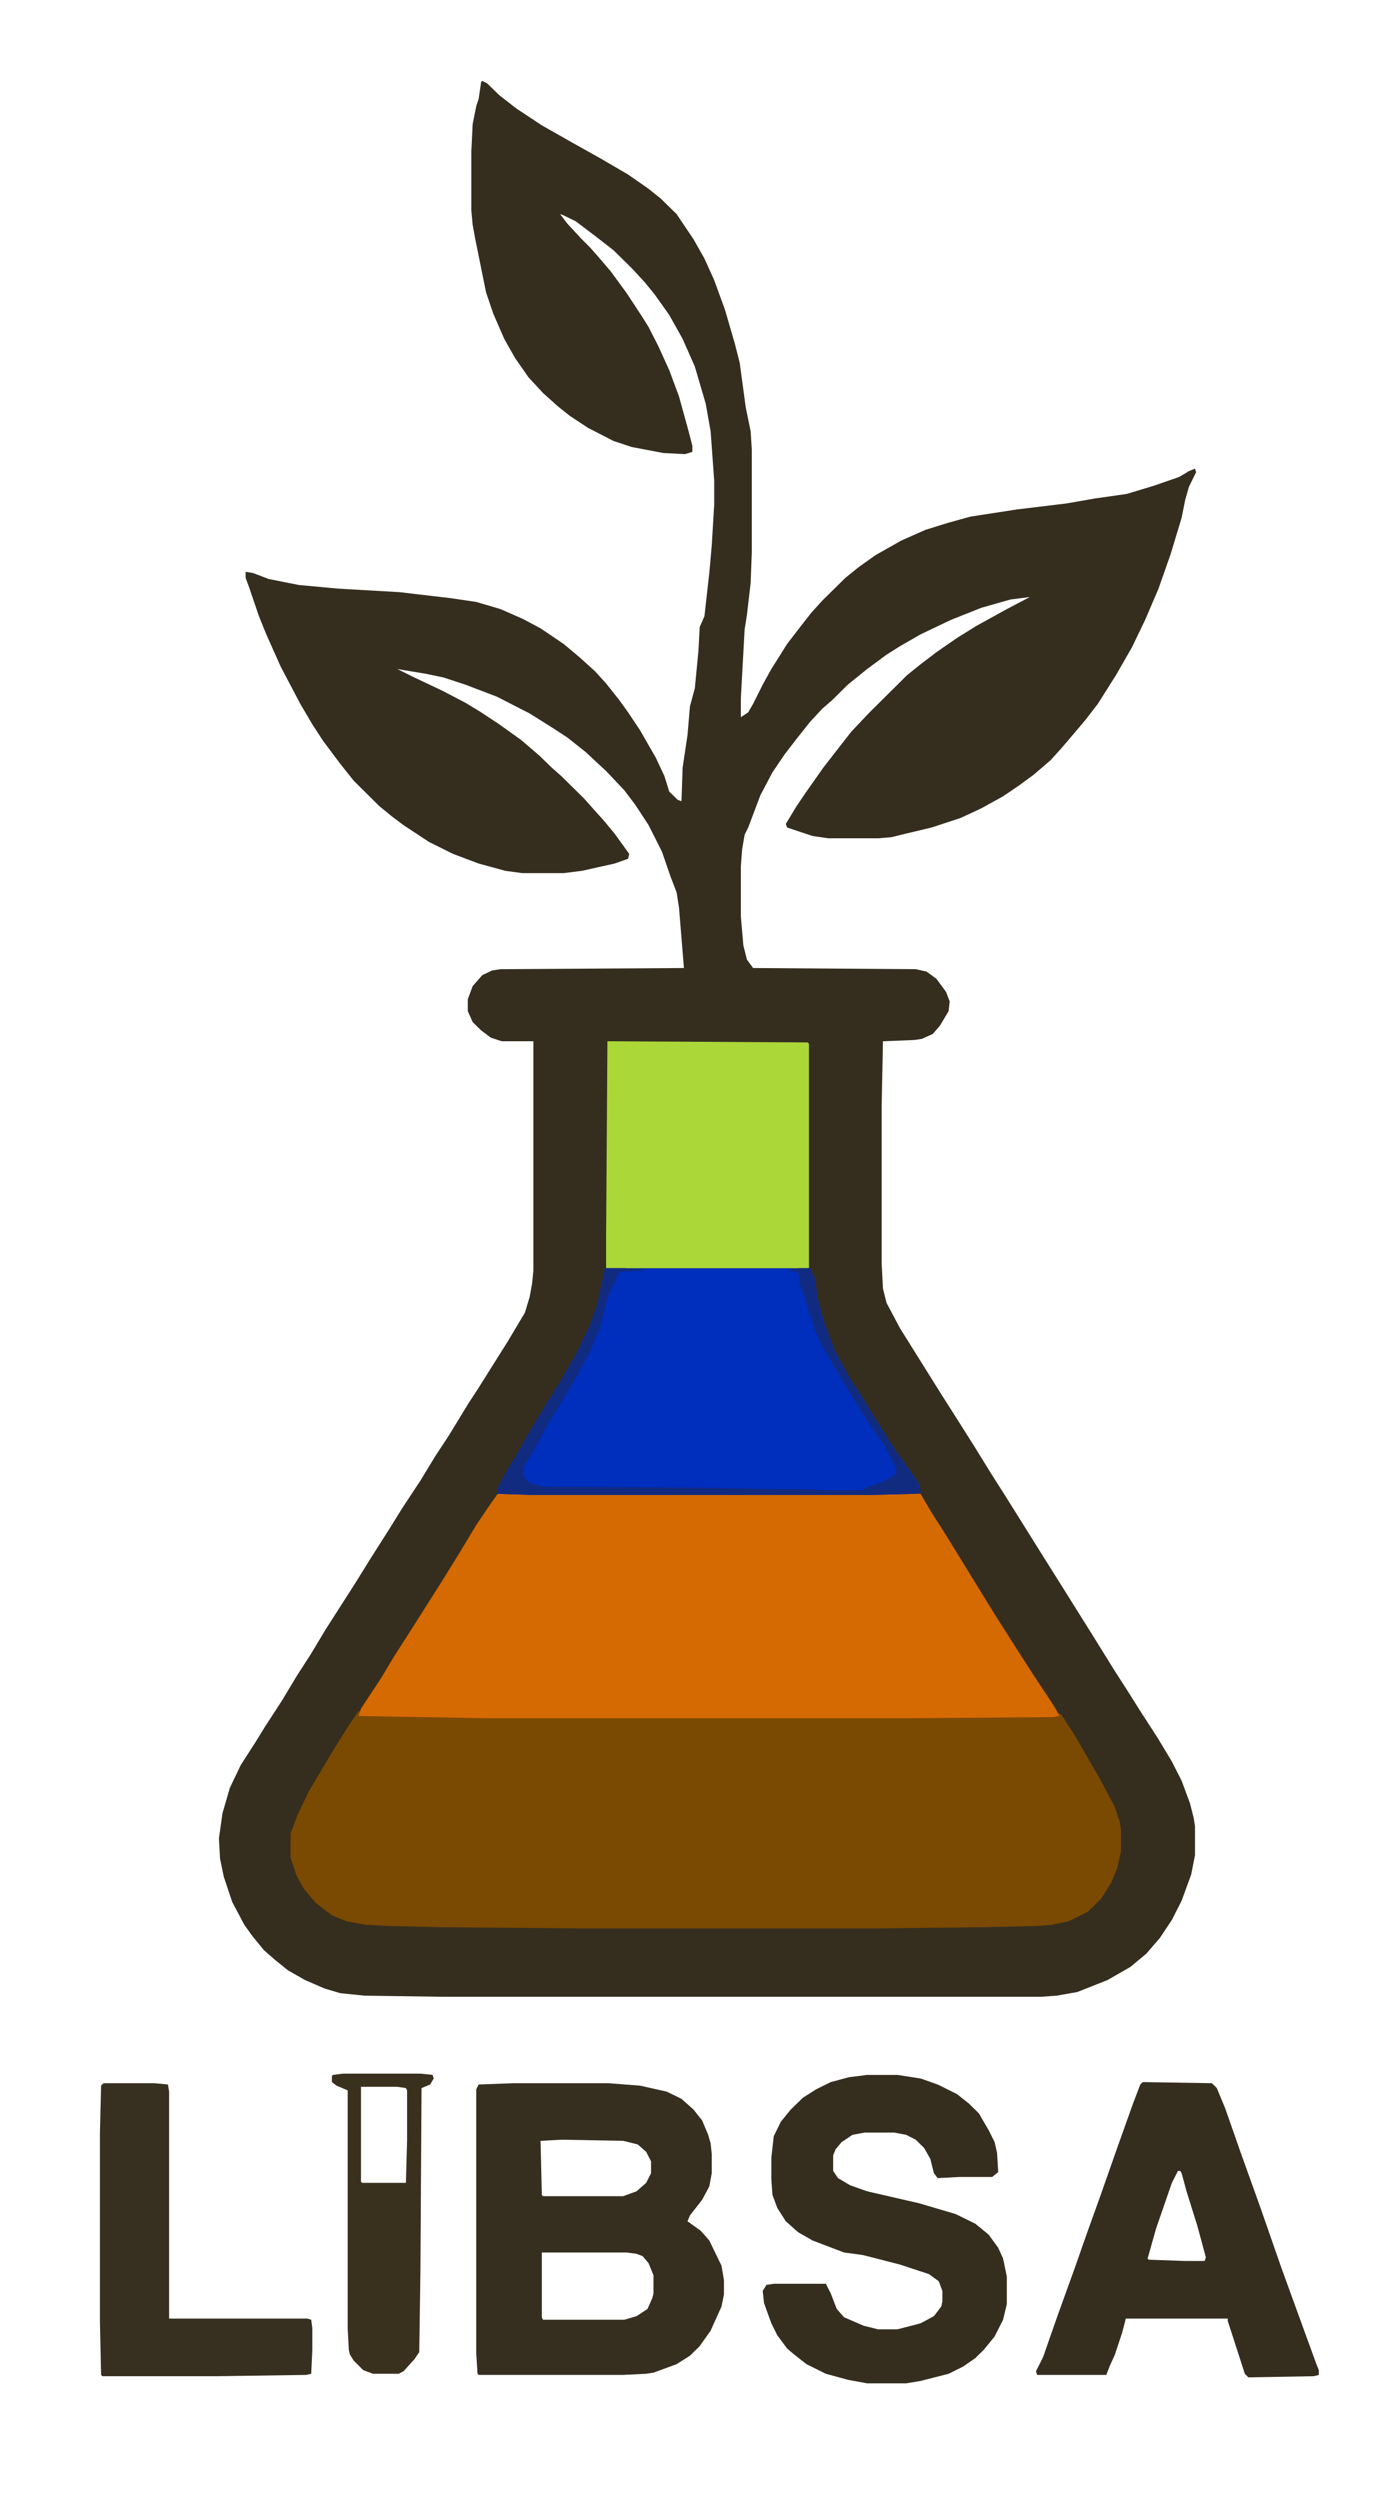<?xml version="1.0" encoding="UTF-8"?>
<svg xmlns="http://www.w3.org/2000/svg" xmlns:xlink="http://www.w3.org/1999/xlink" width="33px" height="60px" viewBox="0 0 33 59" version="1.1">
<g id="surface1">
<path style=" stroke:none;fill-rule:nonzero;fill:rgb(20.784%,18.039%,12.157%);fill-opacity:1;" d="M 11.574 1.441 L 11.691 1.5 L 11.984 1.785 L 12.391 2.102 L 13.004 2.508 L 13.762 2.938 L 14.43 3.312 L 15.074 3.688 L 15.566 4.031 L 15.859 4.266 L 16.238 4.637 L 16.645 5.242 L 16.906 5.703 L 17.141 6.223 L 17.402 6.941 L 17.637 7.75 L 17.754 8.211 L 17.898 9.277 L 18.016 9.852 L 18.043 10.285 L 18.043 12.762 L 18.016 13.484 L 17.926 14.262 L 17.871 14.605 L 17.781 16.25 L 17.781 16.711 L 17.957 16.594 L 18.074 16.391 L 18.305 15.93 L 18.512 15.555 L 18.891 14.953 L 19.27 14.461 L 19.473 14.203 L 19.734 13.914 L 20.289 13.367 L 20.609 13.109 L 21.016 12.82 L 21.629 12.473 L 22.211 12.215 L 22.766 12.043 L 23.289 11.898 L 24.395 11.727 L 25.59 11.582 L 26.262 11.465 L 27.047 11.352 L 27.719 11.148 L 28.301 10.945 L 28.535 10.805 L 28.68 10.746 L 28.707 10.832 L 28.535 11.18 L 28.445 11.496 L 28.359 11.926 L 28.098 12.789 L 27.805 13.625 L 27.484 14.375 L 27.164 15.039 L 26.785 15.699 L 26.348 16.391 L 26.059 16.766 L 25.793 17.082 L 25.473 17.457 L 25.211 17.746 L 24.805 18.094 L 24.453 18.352 L 24.074 18.609 L 23.551 18.898 L 23.055 19.129 L 22.355 19.359 L 21.746 19.504 L 21.395 19.59 L 21.074 19.617 L 19.879 19.617 L 19.5 19.562 L 18.891 19.359 L 18.859 19.273 L 19.121 18.84 L 19.355 18.496 L 19.762 17.918 L 20.141 17.43 L 20.434 17.055 L 20.871 16.594 L 21.773 15.699 L 22.094 15.441 L 22.473 15.152 L 22.969 14.809 L 23.434 14.52 L 24.164 14.117 L 24.715 13.828 L 24.25 13.887 L 23.551 14.086 L 22.824 14.375 L 22.094 14.723 L 21.598 15.008 L 21.277 15.211 L 20.812 15.555 L 20.348 15.93 L 19.969 16.305 L 19.734 16.508 L 19.441 16.824 L 19.121 17.227 L 18.832 17.602 L 18.539 18.035 L 18.25 18.582 L 17.957 19.359 L 17.871 19.531 L 17.812 19.879 L 17.781 20.281 L 17.781 21.492 L 17.84 22.184 L 17.926 22.527 L 18.074 22.73 L 21.977 22.758 L 22.238 22.816 L 22.473 22.988 L 22.707 23.305 L 22.793 23.535 L 22.766 23.766 L 22.559 24.113 L 22.387 24.312 L 22.125 24.43 L 21.949 24.457 L 21.191 24.488 L 21.16 26.043 L 21.16 29.816 L 21.191 30.422 L 21.277 30.766 L 21.598 31.371 L 22.355 32.582 L 22.59 32.957 L 22.938 33.504 L 23.375 34.195 L 23.785 34.859 L 24.133 35.406 L 24.602 36.156 L 25.035 36.848 L 25.504 37.594 L 26.262 38.805 L 26.727 39.555 L 27.078 40.102 L 27.367 40.562 L 27.777 41.195 L 28.125 41.773 L 28.359 42.234 L 28.562 42.781 L 28.648 43.125 L 28.68 43.328 L 28.68 44.02 L 28.59 44.48 L 28.359 45.113 L 28.125 45.574 L 27.836 46.008 L 27.512 46.383 L 27.133 46.699 L 26.582 47.016 L 25.852 47.305 L 25.359 47.391 L 24.98 47.418 L 10.645 47.418 L 8.75 47.391 L 8.168 47.332 L 7.789 47.219 L 7.32 47.016 L 6.914 46.785 L 6.594 46.527 L 6.332 46.297 L 6.07 45.977 L 5.863 45.691 L 5.574 45.145 L 5.371 44.539 L 5.281 44.105 L 5.254 43.617 L 5.34 43.012 L 5.516 42.406 L 5.777 41.859 L 6.129 41.312 L 6.359 40.938 L 6.77 40.305 L 7.117 39.727 L 7.469 39.18 L 7.816 38.602 L 8.516 37.508 L 8.926 36.848 L 9.332 36.211 L 9.652 35.695 L 10.09 35.031 L 10.441 34.453 L 10.762 33.965 L 11.254 33.16 L 11.461 32.844 L 12.188 31.688 L 12.598 31 L 12.711 30.625 L 12.77 30.305 L 12.801 29.988 L 12.801 24.488 L 12.043 24.488 L 11.781 24.402 L 11.547 24.227 L 11.344 24.027 L 11.227 23.766 L 11.227 23.48 L 11.344 23.164 L 11.574 22.902 L 11.809 22.789 L 12.012 22.758 L 16.414 22.73 L 16.297 21.289 L 16.238 20.914 L 16.094 20.539 L 15.887 19.938 L 15.566 19.301 L 15.246 18.812 L 14.984 18.465 L 14.547 18.004 L 14.051 17.543 L 13.617 17.199 L 13.266 16.969 L 12.711 16.621 L 11.926 16.219 L 11.168 15.93 L 10.645 15.758 L 10.234 15.672 L 9.535 15.555 L 9.945 15.758 L 10.613 16.074 L 11.168 16.363 L 11.547 16.594 L 11.984 16.883 L 12.508 17.258 L 12.945 17.633 L 13.238 17.918 L 13.469 18.121 L 14.023 18.668 L 14.227 18.898 L 14.488 19.188 L 14.75 19.504 L 15.102 19.992 L 15.074 20.109 L 14.75 20.223 L 13.965 20.398 L 13.527 20.453 L 12.539 20.453 L 12.129 20.398 L 11.488 20.223 L 10.875 19.992 L 10.293 19.703 L 9.684 19.301 L 9.418 19.102 L 9.098 18.84 L 8.488 18.234 L 8.168 17.832 L 7.758 17.285 L 7.496 16.883 L 7.207 16.391 L 6.738 15.5 L 6.391 14.723 L 6.215 14.289 L 5.98 13.598 L 5.895 13.367 L 5.895 13.223 L 6.07 13.25 L 6.449 13.395 L 7.176 13.539 L 8.109 13.625 L 9.594 13.711 L 10.82 13.855 L 11.43 13.945 L 12.012 14.117 L 12.539 14.348 L 12.973 14.578 L 13.527 14.953 L 13.906 15.27 L 14.285 15.613 L 14.547 15.902 L 14.867 16.305 L 15.074 16.594 L 15.363 17.027 L 15.742 17.688 L 15.945 18.121 L 16.062 18.496 L 16.266 18.695 L 16.355 18.727 L 16.383 17.918 L 16.5 17.141 L 16.559 16.449 L 16.676 16.016 L 16.762 15.125 L 16.793 14.547 L 16.906 14.289 L 17.023 13.25 L 17.082 12.59 L 17.141 11.609 L 17.141 11.035 L 17.055 9.852 L 16.938 9.191 L 16.676 8.297 L 16.383 7.633 L 16.062 7.059 L 15.715 6.57 L 15.48 6.281 L 15.16 5.934 L 14.723 5.504 L 14.316 5.188 L 13.82 4.812 L 13.527 4.668 L 13.441 4.637 L 13.617 4.867 L 13.938 5.215 L 14.168 5.445 L 14.371 5.676 L 14.664 6.02 L 15.043 6.539 L 15.422 7.117 L 15.566 7.348 L 15.801 7.809 L 16.062 8.383 L 16.297 9.016 L 16.527 9.852 L 16.617 10.199 L 16.617 10.344 L 16.441 10.398 L 15.918 10.371 L 15.16 10.227 L 14.723 10.082 L 14.109 9.766 L 13.672 9.477 L 13.383 9.246 L 13.031 8.93 L 12.684 8.555 L 12.363 8.094 L 12.102 7.633 L 11.84 7.031 L 11.664 6.512 L 11.402 5.215 L 11.344 4.898 L 11.312 4.551 L 11.312 3.141 L 11.344 2.477 L 11.43 2.047 L 11.488 1.871 L 11.547 1.469 Z M 11.574 1.441 "/>
<path style=" stroke:none;fill-rule:nonzero;fill:rgb(47.843%,28.627%,0.784%);fill-opacity:1;" d="M 11.953 35.348 L 22.094 35.348 L 22.328 35.75 L 22.676 36.297 L 23.086 36.961 L 23.582 37.77 L 23.957 38.375 L 24.395 39.062 L 24.805 39.699 L 25.242 40.359 L 25.359 40.535 L 25.359 40.59 L 25.473 40.648 L 25.793 41.141 L 26.059 41.602 L 26.406 42.203 L 26.758 42.867 L 26.871 43.211 L 26.902 43.387 L 26.902 43.934 L 26.812 44.336 L 26.668 44.684 L 26.434 45.055 L 26.113 45.375 L 25.648 45.605 L 25.242 45.691 L 24.891 45.719 L 23.523 45.75 L 21.074 45.777 L 13.965 45.777 L 10.645 45.75 L 9.332 45.719 L 8.777 45.691 L 8.312 45.605 L 7.965 45.461 L 7.586 45.172 L 7.293 44.828 L 7.117 44.508 L 6.973 44.078 L 6.973 43.5 L 7.148 43.039 L 7.41 42.492 L 7.992 41.512 L 8.371 40.906 L 8.605 40.562 L 8.664 40.562 L 8.719 40.418 L 9.156 39.758 L 9.449 39.266 L 9.855 38.633 L 10.586 37.48 L 11.051 36.73 L 11.43 36.098 L 11.723 35.664 L 11.926 35.375 Z M 11.953 35.348 "/>
<path style=" stroke:none;fill-rule:nonzero;fill:rgb(83.529%,41.176%,0.784%);fill-opacity:1;" d="M 11.953 35.348 L 22.094 35.348 L 22.328 35.75 L 22.676 36.297 L 23.086 36.961 L 23.582 37.77 L 23.957 38.375 L 24.395 39.062 L 24.805 39.699 L 25.242 40.359 L 25.414 40.648 L 25.414 40.68 L 25.27 40.707 L 21.746 40.734 L 11.691 40.734 L 8.605 40.68 L 8.664 40.504 L 9.156 39.758 L 9.449 39.266 L 9.855 38.633 L 10.586 37.48 L 11.051 36.73 L 11.43 36.098 L 11.723 35.664 L 11.926 35.375 Z M 11.953 35.348 "/>
<path style=" stroke:none;fill-rule:nonzero;fill:rgb(0%,18.039%,74.118%);fill-opacity:1;" d="M 14.52 29.934 L 19.441 29.934 L 19.559 30.191 L 19.617 30.625 L 19.762 31.172 L 20.027 31.891 L 20.402 32.582 L 20.578 32.844 L 20.84 33.273 L 21.074 33.648 L 21.512 34.34 L 21.891 34.859 L 22.066 35.117 L 22.094 35.32 L 21.949 35.348 L 20.93 35.375 L 12.77 35.375 L 11.926 35.348 L 11.953 35.203 L 12.129 34.859 L 12.391 34.426 L 12.684 33.906 L 13.148 33.129 L 13.441 32.668 L 13.82 32.008 L 14.168 31.285 L 14.344 30.766 L 14.43 30.363 Z M 14.52 29.934 "/>
<path style=" stroke:none;fill-rule:nonzero;fill:rgb(21.176%,18.039%,12.157%);fill-opacity:1;" d="M 12.305 49.492 L 14.605 49.492 L 15.363 49.551 L 16.004 49.695 L 16.355 49.867 L 16.645 50.125 L 16.852 50.387 L 16.996 50.73 L 17.055 50.934 L 17.082 51.191 L 17.082 51.652 L 17.023 51.969 L 16.852 52.289 L 16.559 52.664 L 16.5 52.805 L 16.82 53.035 L 17.023 53.266 L 17.316 53.871 L 17.375 54.219 L 17.375 54.562 L 17.316 54.852 L 17.055 55.43 L 16.793 55.801 L 16.559 56.031 L 16.238 56.234 L 15.684 56.438 L 15.508 56.465 L 14.957 56.492 L 11.488 56.492 L 11.461 56.465 L 11.43 55.977 L 11.43 49.637 L 11.488 49.523 Z M 13.469 50.848 L 12.973 50.875 L 13.004 52.172 L 13.031 52.203 L 14.957 52.203 L 15.277 52.086 L 15.508 51.883 L 15.625 51.652 L 15.625 51.367 L 15.508 51.137 L 15.305 50.961 L 14.957 50.875 Z M 13.004 53.555 L 13.004 55.109 L 13.031 55.168 L 14.984 55.168 L 15.277 55.082 L 15.539 54.91 L 15.656 54.648 L 15.684 54.535 L 15.684 54.102 L 15.566 53.812 L 15.422 53.641 L 15.277 53.586 L 15.043 53.555 Z M 13.004 53.555 "/>
<path style=" stroke:none;fill-rule:nonzero;fill:rgb(67.451%,84.314%,21.961%);fill-opacity:1;" d="M 14.578 24.488 L 19.383 24.516 L 19.414 24.547 L 19.414 29.934 L 14.547 29.934 L 14.547 29.098 Z M 14.578 24.488 "/>
<path style=" stroke:none;fill-rule:nonzero;fill:rgb(20.784%,18.039%,12.157%);fill-opacity:1;" d="M 20.812 49.293 L 21.539 49.293 L 22.094 49.379 L 22.504 49.523 L 22.969 49.754 L 23.258 49.984 L 23.492 50.215 L 23.727 50.617 L 23.871 50.906 L 23.93 51.164 L 23.957 51.625 L 23.812 51.742 L 23.027 51.742 L 22.504 51.77 L 22.414 51.652 L 22.328 51.309 L 22.18 51.047 L 21.977 50.848 L 21.746 50.73 L 21.453 50.676 L 20.754 50.676 L 20.461 50.73 L 20.199 50.906 L 20.055 51.078 L 19.996 51.223 L 19.996 51.598 L 20.113 51.77 L 20.402 51.941 L 20.812 52.086 L 22.066 52.375 L 22.938 52.633 L 23.406 52.863 L 23.727 53.125 L 23.957 53.441 L 24.074 53.699 L 24.164 54.133 L 24.164 54.793 L 24.074 55.168 L 23.871 55.57 L 23.609 55.891 L 23.406 56.09 L 23.113 56.293 L 22.766 56.465 L 22.094 56.637 L 21.746 56.695 L 20.812 56.695 L 20.348 56.609 L 19.82 56.465 L 19.355 56.234 L 19.062 56.004 L 18.891 55.859 L 18.656 55.543 L 18.512 55.254 L 18.336 54.766 L 18.305 54.477 L 18.395 54.332 L 18.57 54.305 L 19.82 54.305 L 19.938 54.535 L 20.082 54.91 L 20.258 55.109 L 20.727 55.312 L 21.074 55.398 L 21.539 55.398 L 22.094 55.254 L 22.414 55.082 L 22.59 54.852 L 22.617 54.734 L 22.617 54.477 L 22.531 54.246 L 22.297 54.074 L 21.598 53.844 L 20.93 53.672 L 20.695 53.613 L 20.258 53.555 L 19.5 53.266 L 19.152 53.066 L 18.859 52.805 L 18.656 52.488 L 18.539 52.172 L 18.512 51.797 L 18.512 51.281 L 18.57 50.762 L 18.742 50.414 L 18.977 50.125 L 19.27 49.84 L 19.59 49.637 L 19.938 49.465 L 20.375 49.348 Z M 20.812 49.293 "/>
<path style=" stroke:none;fill-rule:nonzero;fill:rgb(20.784%,18.039%,12.157%);fill-opacity:1;" d="M 27.426 49.465 L 29.086 49.492 L 29.203 49.609 L 29.406 50.098 L 29.758 51.105 L 30.254 52.488 L 30.746 53.902 L 31.301 55.43 L 31.594 56.234 L 31.652 56.379 L 31.652 56.492 L 31.535 56.523 L 29.961 56.551 L 29.875 56.465 L 29.727 56.004 L 29.465 55.195 L 29.465 55.141 L 27.02 55.141 L 26.93 55.484 L 26.758 56.004 L 26.641 56.262 L 26.551 56.492 L 24.891 56.492 L 24.863 56.406 L 25.035 56.062 L 25.387 55.055 L 25.793 53.93 L 26.086 53.094 L 26.406 52.203 L 26.812 51.047 L 27.191 49.984 L 27.367 49.523 Z M 28.27 51.598 L 28.125 51.883 L 27.746 52.98 L 27.543 53.699 L 27.57 53.727 L 28.445 53.758 L 28.91 53.758 L 28.941 53.672 L 28.738 52.922 L 28.477 52.086 L 28.359 51.652 L 28.328 51.598 Z M 28.27 51.598 "/>
<path style=" stroke:none;fill-rule:nonzero;fill:rgb(21.569%,18.431%,12.157%);fill-opacity:1;" d="M 2.484 49.492 L 3.711 49.492 L 4.031 49.523 L 4.059 49.695 L 4.059 55.141 L 7.379 55.141 L 7.469 55.168 L 7.496 55.371 L 7.496 55.891 L 7.469 56.465 L 7.352 56.492 L 5.223 56.523 L 2.457 56.523 L 2.426 56.492 L 2.398 55.195 L 2.398 50.703 L 2.426 49.551 Z M 2.484 49.492 "/>
<path style=" stroke:none;fill-rule:nonzero;fill:rgb(22.745%,18.824%,11.765%);fill-opacity:1;" d="M 8.227 49.262 L 10.09 49.262 L 10.383 49.293 L 10.41 49.379 L 10.324 49.523 L 10.117 49.609 L 10.09 54.016 L 10.062 55.945 L 9.945 56.117 L 9.684 56.406 L 9.566 56.465 L 8.953 56.465 L 8.719 56.379 L 8.488 56.148 L 8.398 56.004 L 8.371 55.891 L 8.344 55.371 L 8.344 49.664 L 8.078 49.551 L 7.965 49.465 L 7.965 49.32 L 7.992 49.293 Z M 8.664 49.578 L 8.664 51.855 L 8.691 51.883 L 9.742 51.883 L 9.77 50.848 L 9.77 49.664 L 9.742 49.609 L 9.535 49.578 Z M 8.664 49.578 "/>
<path style=" stroke:none;fill-rule:nonzero;fill:rgb(6.667%,16.863%,50.588%);fill-opacity:1;" d="M 14.52 29.934 L 14.984 29.934 L 15.48 29.961 L 15.48 29.988 L 14.867 30.02 L 14.75 30.277 L 14.578 30.652 L 14.402 31.344 L 14.168 31.922 L 13.762 32.668 L 13.383 33.305 L 13.148 33.676 L 12.828 34.281 L 12.566 34.715 L 12.566 34.914 L 12.711 35.09 L 13.031 35.176 L 16.996 35.203 L 18.512 35.234 L 19.18 35.234 L 19.879 35.262 L 20.668 35.262 L 20.84 35.176 L 21.105 35.09 L 21.453 34.914 L 21.512 34.828 L 21.48 34.688 L 21.25 34.227 L 20.988 33.852 L 20.754 33.504 L 20.52 33.129 L 20.258 32.699 L 20.055 32.352 L 19.734 31.805 L 19.559 31.43 L 19.27 30.508 L 19.18 30.277 L 19.18 30.105 L 19.121 30.02 L 18.949 29.988 L 18.949 29.961 L 19.18 29.934 L 19.441 29.934 L 19.559 30.191 L 19.617 30.625 L 19.762 31.172 L 20.027 31.891 L 20.402 32.582 L 20.578 32.844 L 20.84 33.273 L 21.074 33.648 L 21.512 34.34 L 21.891 34.859 L 22.066 35.117 L 22.094 35.32 L 21.949 35.348 L 20.93 35.375 L 12.77 35.375 L 11.926 35.348 L 11.953 35.203 L 12.129 34.859 L 12.391 34.426 L 12.684 33.906 L 13.148 33.129 L 13.441 32.668 L 13.82 32.008 L 14.168 31.285 L 14.344 30.766 L 14.43 30.363 Z M 14.52 29.934 "/>
</g>
</svg>
